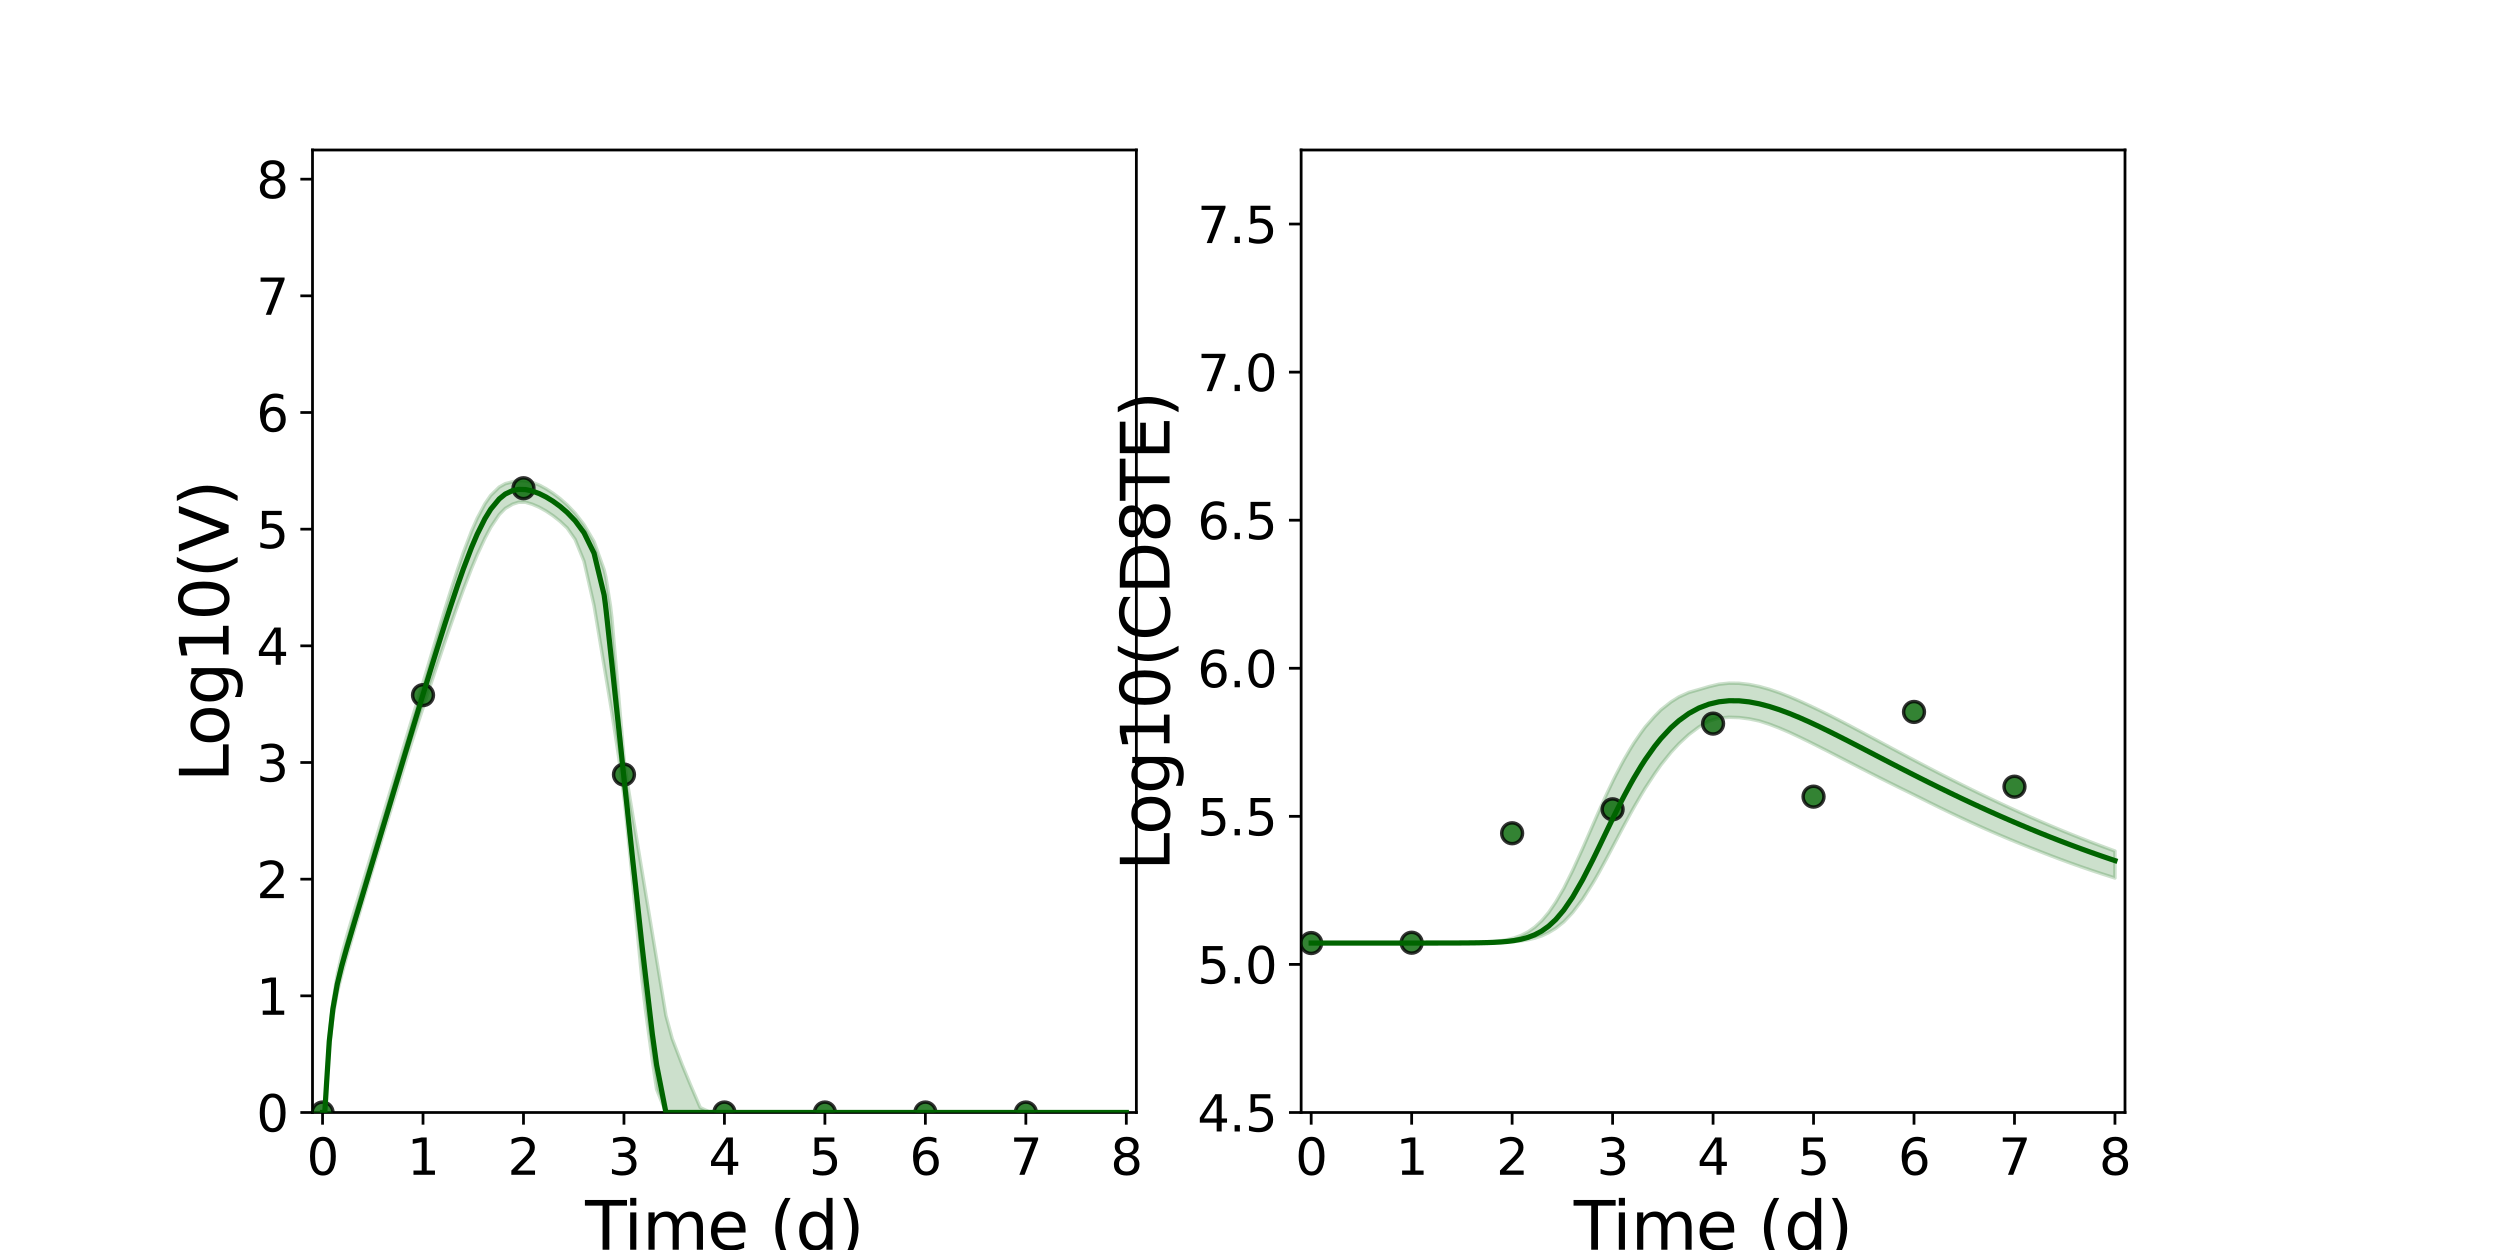 <?xml version="1.0" encoding="utf-8" standalone="no"?>
<!DOCTYPE svg PUBLIC "-//W3C//DTD SVG 1.1//EN"
  "http://www.w3.org/Graphics/SVG/1.1/DTD/svg11.dtd">
<svg xmlns:xlink="http://www.w3.org/1999/xlink" width="720pt" height="360pt" viewBox="0 0 720 360" xmlns="http://www.w3.org/2000/svg" version="1.1">
 <defs>
  <style type="text/css">*{stroke-linejoin: round; stroke-linecap: butt}</style>
 </defs>
 <g id="figure_1">
  <g id="patch_1">
   <path d="M 0 360 
L 720 360 
L 720 0 
L 0 0 
z
" style="fill: #ffffff"/>
  </g>
  <g id="axes_1">
   <g id="patch_2">
    <path d="M 90 320.4 
L 327.273 320.4 
L 327.273 43.2 
L 90 43.2 
z
" style="fill: #ffffff"/>
   </g>
   <g id="matplotlib.axis_1">
    <g id="xtick_1">
     <g id="line2d_1">
      <defs>
       <path id="m95ae85815d" d="M 0 0 
L 0 3.5 
" style="stroke: #000000; stroke-width: 0.8"/>
      </defs>
      <g>
       <use xlink:href="#m95ae85815d" x="92.894" y="320.4" style="stroke: #000000; stroke-width: 0.8"/>
      </g>
     </g>
     <g id="text_1">
      <!-- 0 -->
      <g transform="translate(88.313 338.342) scale(0.144 -0.144)">
       <defs>
        <path id="DejaVuSans-30" d="M 2034 4250 
Q 1547 4250 1301 3770 
Q 1056 3291 1056 2328 
Q 1056 1369 1301 889 
Q 1547 409 2034 409 
Q 2525 409 2770 889 
Q 3016 1369 3016 2328 
Q 3016 3291 2770 3770 
Q 2525 4250 2034 4250 
z
M 2034 4750 
Q 2819 4750 3233 4129 
Q 3647 3509 3647 2328 
Q 3647 1150 3233 529 
Q 2819 -91 2034 -91 
Q 1250 -91 836 529 
Q 422 1150 422 2328 
Q 422 3509 836 4129 
Q 1250 4750 2034 4750 
z
" transform="scale(0.016)"/>
       </defs>
       <use xlink:href="#DejaVuSans-30"/>
      </g>
     </g>
    </g>
    <g id="xtick_2">
     <g id="line2d_2">
      <g>
       <use xlink:href="#m95ae85815d" x="121.829" y="320.4" style="stroke: #000000; stroke-width: 0.8"/>
      </g>
     </g>
     <g id="text_2">
      <!-- 1 -->
      <g transform="translate(117.248 338.342) scale(0.144 -0.144)">
       <defs>
        <path id="DejaVuSans-31" d="M 794 531 
L 1825 531 
L 1825 4091 
L 703 3866 
L 703 4441 
L 1819 4666 
L 2450 4666 
L 2450 531 
L 3481 531 
L 3481 0 
L 794 0 
L 794 531 
z
" transform="scale(0.016)"/>
       </defs>
       <use xlink:href="#DejaVuSans-31"/>
      </g>
     </g>
    </g>
    <g id="xtick_3">
     <g id="line2d_3">
      <g>
       <use xlink:href="#m95ae85815d" x="150.765" y="320.4" style="stroke: #000000; stroke-width: 0.8"/>
      </g>
     </g>
     <g id="text_3">
      <!-- 2 -->
      <g transform="translate(146.184 338.342) scale(0.144 -0.144)">
       <defs>
        <path id="DejaVuSans-32" d="M 1228 531 
L 3431 531 
L 3431 0 
L 469 0 
L 469 531 
Q 828 903 1448 1529 
Q 2069 2156 2228 2338 
Q 2531 2678 2651 2914 
Q 2772 3150 2772 3378 
Q 2772 3750 2511 3984 
Q 2250 4219 1831 4219 
Q 1534 4219 1204 4116 
Q 875 4013 500 3803 
L 500 4441 
Q 881 4594 1212 4672 
Q 1544 4750 1819 4750 
Q 2544 4750 2975 4387 
Q 3406 4025 3406 3419 
Q 3406 3131 3298 2873 
Q 3191 2616 2906 2266 
Q 2828 2175 2409 1742 
Q 1991 1309 1228 531 
z
" transform="scale(0.016)"/>
       </defs>
       <use xlink:href="#DejaVuSans-32"/>
      </g>
     </g>
    </g>
    <g id="xtick_4">
     <g id="line2d_4">
      <g>
       <use xlink:href="#m95ae85815d" x="179.701" y="320.4" style="stroke: #000000; stroke-width: 0.8"/>
      </g>
     </g>
     <g id="text_4">
      <!-- 3 -->
      <g transform="translate(175.12 338.342) scale(0.144 -0.144)">
       <defs>
        <path id="DejaVuSans-33" d="M 2597 2516 
Q 3050 2419 3304 2112 
Q 3559 1806 3559 1356 
Q 3559 666 3084 287 
Q 2609 -91 1734 -91 
Q 1441 -91 1130 -33 
Q 819 25 488 141 
L 488 750 
Q 750 597 1062 519 
Q 1375 441 1716 441 
Q 2309 441 2620 675 
Q 2931 909 2931 1356 
Q 2931 1769 2642 2001 
Q 2353 2234 1838 2234 
L 1294 2234 
L 1294 2753 
L 1863 2753 
Q 2328 2753 2575 2939 
Q 2822 3125 2822 3475 
Q 2822 3834 2567 4026 
Q 2313 4219 1838 4219 
Q 1578 4219 1281 4162 
Q 984 4106 628 3988 
L 628 4550 
Q 988 4650 1302 4700 
Q 1616 4750 1894 4750 
Q 2613 4750 3031 4423 
Q 3450 4097 3450 3541 
Q 3450 3153 3228 2886 
Q 3006 2619 2597 2516 
z
" transform="scale(0.016)"/>
       </defs>
       <use xlink:href="#DejaVuSans-33"/>
      </g>
     </g>
    </g>
    <g id="xtick_5">
     <g id="line2d_5">
      <g>
       <use xlink:href="#m95ae85815d" x="208.636" y="320.4" style="stroke: #000000; stroke-width: 0.8"/>
      </g>
     </g>
     <g id="text_5">
      <!-- 4 -->
      <g transform="translate(204.055 338.342) scale(0.144 -0.144)">
       <defs>
        <path id="DejaVuSans-34" d="M 2419 4116 
L 825 1625 
L 2419 1625 
L 2419 4116 
z
M 2253 4666 
L 3047 4666 
L 3047 1625 
L 3713 1625 
L 3713 1100 
L 3047 1100 
L 3047 0 
L 2419 0 
L 2419 1100 
L 313 1100 
L 313 1709 
L 2253 4666 
z
" transform="scale(0.016)"/>
       </defs>
       <use xlink:href="#DejaVuSans-34"/>
      </g>
     </g>
    </g>
    <g id="xtick_6">
     <g id="line2d_6">
      <g>
       <use xlink:href="#m95ae85815d" x="237.572" y="320.4" style="stroke: #000000; stroke-width: 0.8"/>
      </g>
     </g>
     <g id="text_6">
      <!-- 5 -->
      <g transform="translate(232.991 338.342) scale(0.144 -0.144)">
       <defs>
        <path id="DejaVuSans-35" d="M 691 4666 
L 3169 4666 
L 3169 4134 
L 1269 4134 
L 1269 2991 
Q 1406 3038 1543 3061 
Q 1681 3084 1819 3084 
Q 2600 3084 3056 2656 
Q 3513 2228 3513 1497 
Q 3513 744 3044 326 
Q 2575 -91 1722 -91 
Q 1428 -91 1123 -41 
Q 819 9 494 109 
L 494 744 
Q 775 591 1075 516 
Q 1375 441 1709 441 
Q 2250 441 2565 725 
Q 2881 1009 2881 1497 
Q 2881 1984 2565 2268 
Q 2250 2553 1709 2553 
Q 1456 2553 1204 2497 
Q 953 2441 691 2322 
L 691 4666 
z
" transform="scale(0.016)"/>
       </defs>
       <use xlink:href="#DejaVuSans-35"/>
      </g>
     </g>
    </g>
    <g id="xtick_7">
     <g id="line2d_7">
      <g>
       <use xlink:href="#m95ae85815d" x="266.508" y="320.4" style="stroke: #000000; stroke-width: 0.8"/>
      </g>
     </g>
     <g id="text_7">
      <!-- 6 -->
      <g transform="translate(261.927 338.342) scale(0.144 -0.144)">
       <defs>
        <path id="DejaVuSans-36" d="M 2113 2584 
Q 1688 2584 1439 2293 
Q 1191 2003 1191 1497 
Q 1191 994 1439 701 
Q 1688 409 2113 409 
Q 2538 409 2786 701 
Q 3034 994 3034 1497 
Q 3034 2003 2786 2293 
Q 2538 2584 2113 2584 
z
M 3366 4563 
L 3366 3988 
Q 3128 4100 2886 4159 
Q 2644 4219 2406 4219 
Q 1781 4219 1451 3797 
Q 1122 3375 1075 2522 
Q 1259 2794 1537 2939 
Q 1816 3084 2150 3084 
Q 2853 3084 3261 2657 
Q 3669 2231 3669 1497 
Q 3669 778 3244 343 
Q 2819 -91 2113 -91 
Q 1303 -91 875 529 
Q 447 1150 447 2328 
Q 447 3434 972 4092 
Q 1497 4750 2381 4750 
Q 2619 4750 2861 4703 
Q 3103 4656 3366 4563 
z
" transform="scale(0.016)"/>
       </defs>
       <use xlink:href="#DejaVuSans-36"/>
      </g>
     </g>
    </g>
    <g id="xtick_8">
     <g id="line2d_8">
      <g>
       <use xlink:href="#m95ae85815d" x="295.443" y="320.4" style="stroke: #000000; stroke-width: 0.8"/>
      </g>
     </g>
     <g id="text_8">
      <!-- 7 -->
      <g transform="translate(290.862 338.342) scale(0.144 -0.144)">
       <defs>
        <path id="DejaVuSans-37" d="M 525 4666 
L 3525 4666 
L 3525 4397 
L 1831 0 
L 1172 0 
L 2766 4134 
L 525 4134 
L 525 4666 
z
" transform="scale(0.016)"/>
       </defs>
       <use xlink:href="#DejaVuSans-37"/>
      </g>
     </g>
    </g>
    <g id="xtick_9">
     <g id="line2d_9">
      <g>
       <use xlink:href="#m95ae85815d" x="324.379" y="320.4" style="stroke: #000000; stroke-width: 0.8"/>
      </g>
     </g>
     <g id="text_9">
      <!-- 8 -->
      <g transform="translate(319.798 338.342) scale(0.144 -0.144)">
       <defs>
        <path id="DejaVuSans-38" d="M 2034 2216 
Q 1584 2216 1326 1975 
Q 1069 1734 1069 1313 
Q 1069 891 1326 650 
Q 1584 409 2034 409 
Q 2484 409 2743 651 
Q 3003 894 3003 1313 
Q 3003 1734 2745 1975 
Q 2488 2216 2034 2216 
z
M 1403 2484 
Q 997 2584 770 2862 
Q 544 3141 544 3541 
Q 544 4100 942 4425 
Q 1341 4750 2034 4750 
Q 2731 4750 3128 4425 
Q 3525 4100 3525 3541 
Q 3525 3141 3298 2862 
Q 3072 2584 2669 2484 
Q 3125 2378 3379 2068 
Q 3634 1759 3634 1313 
Q 3634 634 3220 271 
Q 2806 -91 2034 -91 
Q 1263 -91 848 271 
Q 434 634 434 1313 
Q 434 1759 690 2068 
Q 947 2378 1403 2484 
z
M 1172 3481 
Q 1172 3119 1398 2916 
Q 1625 2713 2034 2713 
Q 2441 2713 2670 2916 
Q 2900 3119 2900 3481 
Q 2900 3844 2670 4047 
Q 2441 4250 2034 4250 
Q 1625 4250 1398 4047 
Q 1172 3844 1172 3481 
z
" transform="scale(0.016)"/>
       </defs>
       <use xlink:href="#DejaVuSans-38"/>
      </g>
     </g>
    </g>
    <g id="text_10">
     <!-- Time (d) -->
     <g transform="translate(168.511 359.925) scale(0.192 -0.192)">
      <defs>
       <path id="DejaVuSans-54" d="M -19 4666 
L 3928 4666 
L 3928 4134 
L 2272 4134 
L 2272 0 
L 1638 0 
L 1638 4134 
L -19 4134 
L -19 4666 
z
" transform="scale(0.016)"/>
       <path id="DejaVuSans-69" d="M 603 3500 
L 1178 3500 
L 1178 0 
L 603 0 
L 603 3500 
z
M 603 4863 
L 1178 4863 
L 1178 4134 
L 603 4134 
L 603 4863 
z
" transform="scale(0.016)"/>
       <path id="DejaVuSans-6d" d="M 3328 2828 
Q 3544 3216 3844 3400 
Q 4144 3584 4550 3584 
Q 5097 3584 5394 3201 
Q 5691 2819 5691 2113 
L 5691 0 
L 5113 0 
L 5113 2094 
Q 5113 2597 4934 2840 
Q 4756 3084 4391 3084 
Q 3944 3084 3684 2787 
Q 3425 2491 3425 1978 
L 3425 0 
L 2847 0 
L 2847 2094 
Q 2847 2600 2669 2842 
Q 2491 3084 2119 3084 
Q 1678 3084 1418 2786 
Q 1159 2488 1159 1978 
L 1159 0 
L 581 0 
L 581 3500 
L 1159 3500 
L 1159 2956 
Q 1356 3278 1631 3431 
Q 1906 3584 2284 3584 
Q 2666 3584 2933 3390 
Q 3200 3197 3328 2828 
z
" transform="scale(0.016)"/>
       <path id="DejaVuSans-65" d="M 3597 1894 
L 3597 1613 
L 953 1613 
Q 991 1019 1311 708 
Q 1631 397 2203 397 
Q 2534 397 2845 478 
Q 3156 559 3463 722 
L 3463 178 
Q 3153 47 2828 -22 
Q 2503 -91 2169 -91 
Q 1331 -91 842 396 
Q 353 884 353 1716 
Q 353 2575 817 3079 
Q 1281 3584 2069 3584 
Q 2775 3584 3186 3129 
Q 3597 2675 3597 1894 
z
M 3022 2063 
Q 3016 2534 2758 2815 
Q 2500 3097 2075 3097 
Q 1594 3097 1305 2825 
Q 1016 2553 972 2059 
L 3022 2063 
z
" transform="scale(0.016)"/>
       <path id="DejaVuSans-20" transform="scale(0.016)"/>
       <path id="DejaVuSans-28" d="M 1984 4856 
Q 1566 4138 1362 3434 
Q 1159 2731 1159 2009 
Q 1159 1288 1364 580 
Q 1569 -128 1984 -844 
L 1484 -844 
Q 1016 -109 783 600 
Q 550 1309 550 2009 
Q 550 2706 781 3412 
Q 1013 4119 1484 4856 
L 1984 4856 
z
" transform="scale(0.016)"/>
       <path id="DejaVuSans-64" d="M 2906 2969 
L 2906 4863 
L 3481 4863 
L 3481 0 
L 2906 0 
L 2906 525 
Q 2725 213 2448 61 
Q 2172 -91 1784 -91 
Q 1150 -91 751 415 
Q 353 922 353 1747 
Q 353 2572 751 3078 
Q 1150 3584 1784 3584 
Q 2172 3584 2448 3432 
Q 2725 3281 2906 2969 
z
M 947 1747 
Q 947 1113 1208 752 
Q 1469 391 1925 391 
Q 2381 391 2643 752 
Q 2906 1113 2906 1747 
Q 2906 2381 2643 2742 
Q 2381 3103 1925 3103 
Q 1469 3103 1208 2742 
Q 947 2381 947 1747 
z
" transform="scale(0.016)"/>
       <path id="DejaVuSans-29" d="M 513 4856 
L 1013 4856 
Q 1481 4119 1714 3412 
Q 1947 2706 1947 2009 
Q 1947 1309 1714 600 
Q 1481 -109 1013 -844 
L 513 -844 
Q 928 -128 1133 580 
Q 1338 1288 1338 2009 
Q 1338 2731 1133 3434 
Q 928 4138 513 4856 
z
" transform="scale(0.016)"/>
      </defs>
      <use xlink:href="#DejaVuSans-54"/>
      <use xlink:href="#DejaVuSans-69" x="57.959"/>
      <use xlink:href="#DejaVuSans-6d" x="85.742"/>
      <use xlink:href="#DejaVuSans-65" x="183.154"/>
      <use xlink:href="#DejaVuSans-20" x="244.678"/>
      <use xlink:href="#DejaVuSans-28" x="276.465"/>
      <use xlink:href="#DejaVuSans-64" x="315.479"/>
      <use xlink:href="#DejaVuSans-29" x="378.955"/>
     </g>
    </g>
   </g>
   <g id="matplotlib.axis_2">
    <g id="ytick_1">
     <g id="line2d_10">
      <defs>
       <path id="m03642060db" d="M 0 0 
L -3.5 0 
" style="stroke: #000000; stroke-width: 0.8"/>
      </defs>
      <g>
       <use xlink:href="#m03642060db" x="90" y="320.4" style="stroke: #000000; stroke-width: 0.8"/>
      </g>
     </g>
     <g id="text_11">
      <!-- 0 -->
      <g transform="translate(73.838 325.871) scale(0.144 -0.144)">
       <use xlink:href="#DejaVuSans-30"/>
      </g>
     </g>
    </g>
    <g id="ytick_2">
     <g id="line2d_11">
      <g>
       <use xlink:href="#m03642060db" x="90" y="286.8" style="stroke: #000000; stroke-width: 0.8"/>
      </g>
     </g>
     <g id="text_12">
      <!-- 1 -->
      <g transform="translate(73.838 292.271) scale(0.144 -0.144)">
       <use xlink:href="#DejaVuSans-31"/>
      </g>
     </g>
    </g>
    <g id="ytick_3">
     <g id="line2d_12">
      <g>
       <use xlink:href="#m03642060db" x="90" y="253.2" style="stroke: #000000; stroke-width: 0.8"/>
      </g>
     </g>
     <g id="text_13">
      <!-- 2 -->
      <g transform="translate(73.838 258.671) scale(0.144 -0.144)">
       <use xlink:href="#DejaVuSans-32"/>
      </g>
     </g>
    </g>
    <g id="ytick_4">
     <g id="line2d_13">
      <g>
       <use xlink:href="#m03642060db" x="90" y="219.6" style="stroke: #000000; stroke-width: 0.8"/>
      </g>
     </g>
     <g id="text_14">
      <!-- 3 -->
      <g transform="translate(73.838 225.071) scale(0.144 -0.144)">
       <use xlink:href="#DejaVuSans-33"/>
      </g>
     </g>
    </g>
    <g id="ytick_5">
     <g id="line2d_14">
      <g>
       <use xlink:href="#m03642060db" x="90" y="186" style="stroke: #000000; stroke-width: 0.8"/>
      </g>
     </g>
     <g id="text_15">
      <!-- 4 -->
      <g transform="translate(73.838 191.471) scale(0.144 -0.144)">
       <use xlink:href="#DejaVuSans-34"/>
      </g>
     </g>
    </g>
    <g id="ytick_6">
     <g id="line2d_15">
      <g>
       <use xlink:href="#m03642060db" x="90" y="152.4" style="stroke: #000000; stroke-width: 0.8"/>
      </g>
     </g>
     <g id="text_16">
      <!-- 5 -->
      <g transform="translate(73.838 157.871) scale(0.144 -0.144)">
       <use xlink:href="#DejaVuSans-35"/>
      </g>
     </g>
    </g>
    <g id="ytick_7">
     <g id="line2d_16">
      <g>
       <use xlink:href="#m03642060db" x="90" y="118.8" style="stroke: #000000; stroke-width: 0.8"/>
      </g>
     </g>
     <g id="text_17">
      <!-- 6 -->
      <g transform="translate(73.838 124.271) scale(0.144 -0.144)">
       <use xlink:href="#DejaVuSans-36"/>
      </g>
     </g>
    </g>
    <g id="ytick_8">
     <g id="line2d_17">
      <g>
       <use xlink:href="#m03642060db" x="90" y="85.2" style="stroke: #000000; stroke-width: 0.8"/>
      </g>
     </g>
     <g id="text_18">
      <!-- 7 -->
      <g transform="translate(73.838 90.671) scale(0.144 -0.144)">
       <use xlink:href="#DejaVuSans-37"/>
      </g>
     </g>
    </g>
    <g id="ytick_9">
     <g id="line2d_18">
      <g>
       <use xlink:href="#m03642060db" x="90" y="51.6" style="stroke: #000000; stroke-width: 0.8"/>
      </g>
     </g>
     <g id="text_19">
      <!-- 8 -->
      <g transform="translate(73.838 57.071) scale(0.144 -0.144)">
       <use xlink:href="#DejaVuSans-38"/>
      </g>
     </g>
    </g>
    <g id="text_20">
     <!-- Log10(V) -->
     <g transform="translate(65.845 225.224) rotate(-90) scale(0.192 -0.192)">
      <defs>
       <path id="DejaVuSans-4c" d="M 628 4666 
L 1259 4666 
L 1259 531 
L 3531 531 
L 3531 0 
L 628 0 
L 628 4666 
z
" transform="scale(0.016)"/>
       <path id="DejaVuSans-6f" d="M 1959 3097 
Q 1497 3097 1228 2736 
Q 959 2375 959 1747 
Q 959 1119 1226 758 
Q 1494 397 1959 397 
Q 2419 397 2687 759 
Q 2956 1122 2956 1747 
Q 2956 2369 2687 2733 
Q 2419 3097 1959 3097 
z
M 1959 3584 
Q 2709 3584 3137 3096 
Q 3566 2609 3566 1747 
Q 3566 888 3137 398 
Q 2709 -91 1959 -91 
Q 1206 -91 779 398 
Q 353 888 353 1747 
Q 353 2609 779 3096 
Q 1206 3584 1959 3584 
z
" transform="scale(0.016)"/>
       <path id="DejaVuSans-67" d="M 2906 1791 
Q 2906 2416 2648 2759 
Q 2391 3103 1925 3103 
Q 1463 3103 1205 2759 
Q 947 2416 947 1791 
Q 947 1169 1205 825 
Q 1463 481 1925 481 
Q 2391 481 2648 825 
Q 2906 1169 2906 1791 
z
M 3481 434 
Q 3481 -459 3084 -895 
Q 2688 -1331 1869 -1331 
Q 1566 -1331 1297 -1286 
Q 1028 -1241 775 -1147 
L 775 -588 
Q 1028 -725 1275 -790 
Q 1522 -856 1778 -856 
Q 2344 -856 2625 -561 
Q 2906 -266 2906 331 
L 2906 616 
Q 2728 306 2450 153 
Q 2172 0 1784 0 
Q 1141 0 747 490 
Q 353 981 353 1791 
Q 353 2603 747 3093 
Q 1141 3584 1784 3584 
Q 2172 3584 2450 3431 
Q 2728 3278 2906 2969 
L 2906 3500 
L 3481 3500 
L 3481 434 
z
" transform="scale(0.016)"/>
       <path id="DejaVuSans-56" d="M 1831 0 
L 50 4666 
L 709 4666 
L 2188 738 
L 3669 4666 
L 4325 4666 
L 2547 0 
L 1831 0 
z
" transform="scale(0.016)"/>
      </defs>
      <use xlink:href="#DejaVuSans-4c"/>
      <use xlink:href="#DejaVuSans-6f" x="53.963"/>
      <use xlink:href="#DejaVuSans-67" x="115.145"/>
      <use xlink:href="#DejaVuSans-31" x="178.621"/>
      <use xlink:href="#DejaVuSans-30" x="242.244"/>
      <use xlink:href="#DejaVuSans-28" x="305.867"/>
      <use xlink:href="#DejaVuSans-56" x="344.881"/>
      <use xlink:href="#DejaVuSans-29" x="413.289"/>
     </g>
    </g>
   </g>
   <g id="patch_3">
    <path d="M 90 320.4 
L 90 43.2 
" style="fill: none; stroke: #000000; stroke-width: 0.8; stroke-linejoin: miter; stroke-linecap: square"/>
   </g>
   <g id="patch_4">
    <path d="M 327.273 320.4 
L 327.273 43.2 
" style="fill: none; stroke: #000000; stroke-width: 0.8; stroke-linejoin: miter; stroke-linecap: square"/>
   </g>
   <g id="patch_5">
    <path d="M 90 320.4 
L 327.273 320.4 
" style="fill: none; stroke: #000000; stroke-width: 0.8; stroke-linejoin: miter; stroke-linecap: square"/>
   </g>
   <g id="patch_6">
    <path d="M 90 43.2 
L 327.273 43.2 
" style="fill: none; stroke: #000000; stroke-width: 0.8; stroke-linejoin: miter; stroke-linecap: square"/>
   </g>
   <g id="PolyCollection_1">
    <defs>
     <path id="m1348039c5d" d="M 92.894 -39.6 
L 92.894 -39.6 
L 92.896 -39.6 
L 92.92 -39.6 
L 93.163 -39.6 
L 93.534 -39.6 
L 94.092 -47.845 
L 94.829 -58.42 
L 95.861 -66.982 
L 97.135 -74.097 
L 98.409 -79.217 
L 99.943 -84.821 
L 102.227 -92.606 
L 103.671 -97.467 
L 105.846 -104.797 
L 107.349 -109.72 
L 109.517 -116.806 
L 111.054 -121.797 
L 113.413 -129.472 
L 114.911 -134.324 
L 116.943 -140.938 
L 118.493 -145.924 
L 120.695 -152.671 
L 122.233 -157.362 
L 124.302 -163.644 
L 125.874 -168.384 
L 128.107 -175.028 
L 129.678 -179.615 
L 131.84 -185.774 
L 133.465 -190.221 
L 135.812 -196.308 
L 137.434 -200.194 
L 139.651 -204.962 
L 141.324 -208.13 
L 143.78 -211.794 
L 145.516 -213.562 
L 147.645 -214.806 
L 149.318 -215.336 
L 151.307 -215.356 
L 153.297 -214.777 
L 155.286 -213.917 
L 157.276 -212.806 
L 159.265 -211.471 
L 161.254 -209.9 
L 163.332 -207.956 
L 165.637 -204.635 
L 168.191 -198.367 
L 171.085 -185.608 
L 173.978 -168.284 
L 174.036 -167.935 
L 174.326 -166.189 
L 174.476 -165.286 
L 174.601 -164.539 
L 174.689 -164.014 
L 174.803 -163.335 
L 174.896 -162.783 
L 175.823 -157.203 
L 176.206 -154.865 
L 177.721 -145.061 
L 178.269 -141.412 
L 179.866 -129.092 
L 180.578 -121.956 
L 182.198 -106.1 
L 183.065 -96.571 
L 184.855 -78.115 
L 185.866 -69.393 
L 187.866 -54.642 
L 189.105 -46.294 
L 191.787 -39.6 
L 193.601 -39.6 
L 196.494 -39.6 
L 198.772 -39.6 
L 201.666 -39.6 
L 204.56 -39.6 
L 207.453 -39.6 
L 210.347 -39.6 
L 213.24 -39.6 
L 216.134 -39.6 
L 219.027 -39.6 
L 221.921 -39.6 
L 224.815 -39.6 
L 227.708 -39.6 
L 230.602 -39.6 
L 233.495 -39.6 
L 236.389 -39.6 
L 239.282 -39.6 
L 242.176 -39.6 
L 245.07 -39.6 
L 247.963 -39.6 
L 250.857 -39.6 
L 253.75 -39.6 
L 256.644 -39.6 
L 259.537 -39.6 
L 262.431 -39.6 
L 265.325 -39.6 
L 268.218 -39.6 
L 271.112 -39.6 
L 274.005 -39.6 
L 276.899 -39.6 
L 279.792 -39.6 
L 282.686 -39.6 
L 285.58 -39.6 
L 288.473 -39.6 
L 291.367 -39.6 
L 294.26 -39.6 
L 297.154 -39.6 
L 300.047 -39.6 
L 302.941 -39.6 
L 305.835 -39.6 
L 308.728 -39.6 
L 311.622 -39.6 
L 314.515 -39.6 
L 317.409 -39.6 
L 320.302 -39.6 
L 323.196 -39.6 
L 324.379 -39.6 
L 324.379 -39.6 
L 324.379 -39.6 
L 323.196 -39.6 
L 320.302 -39.6 
L 317.409 -39.6 
L 314.515 -39.6 
L 311.622 -39.6 
L 308.728 -39.6 
L 305.835 -39.6 
L 302.941 -39.6 
L 300.047 -39.6 
L 297.154 -39.6 
L 294.26 -39.6 
L 291.367 -39.6 
L 288.473 -39.6 
L 285.58 -39.6 
L 282.686 -39.6 
L 279.792 -39.6 
L 276.899 -39.6 
L 274.005 -39.6 
L 271.112 -39.6 
L 268.218 -39.6 
L 265.325 -39.6 
L 262.431 -39.6 
L 259.537 -39.6 
L 256.644 -39.6 
L 253.75 -39.6 
L 250.857 -39.6 
L 247.963 -39.6 
L 245.07 -39.6 
L 242.176 -39.6 
L 239.282 -39.6 
L 236.389 -39.6 
L 233.495 -39.6 
L 230.602 -39.6 
L 227.708 -39.6 
L 224.815 -39.6 
L 221.921 -39.6 
L 219.027 -39.6 
L 216.134 -39.6 
L 213.24 -39.6 
L 210.347 -39.6 
L 207.453 -39.6 
L 204.56 -39.632 
L 201.666 -41.017 
L 198.772 -47.765 
L 196.494 -53.291 
L 193.601 -60.842 
L 191.787 -67.529 
L 189.105 -83.723 
L 187.866 -91.2 
L 185.866 -103.268 
L 184.855 -109.369 
L 183.065 -120.168 
L 182.198 -125.395 
L 180.578 -135.213 
L 179.866 -140.016 
L 178.269 -158.389 
L 177.721 -164.885 
L 176.206 -182.15 
L 175.823 -185.409 
L 174.896 -191.231 
L 174.803 -191.813 
L 174.689 -192.528 
L 174.601 -193.081 
L 174.476 -193.81 
L 174.326 -194.447 
L 174.036 -195.674 
L 173.978 -195.92 
L 171.085 -204.015 
L 168.191 -208.905 
L 165.637 -212.201 
L 163.332 -214.609 
L 161.254 -216.435 
L 159.265 -217.948 
L 157.276 -219.241 
L 155.286 -220.301 
L 153.297 -221.089 
L 151.307 -221.541 
L 149.318 -221.598 
L 147.645 -221.243 
L 145.516 -220.7 
L 143.78 -219.726 
L 141.324 -217.322 
L 139.651 -214.913 
L 137.434 -210.748 
L 135.812 -207.062 
L 133.465 -200.891 
L 131.84 -196.172 
L 129.678 -189.51 
L 128.107 -184.445 
L 125.874 -177.029 
L 124.302 -171.722 
L 122.233 -164.748 
L 120.695 -159.693 
L 118.493 -152.414 
L 116.943 -147.272 
L 114.911 -140.513 
L 113.413 -135.526 
L 111.054 -127.659 
L 109.517 -122.532 
L 107.349 -115.295 
L 105.846 -110.282 
L 103.671 -103.049 
L 102.227 -98.326 
L 99.943 -90.646 
L 98.409 -85.078 
L 97.135 -79.393 
L 95.861 -71.34 
L 94.829 -61.666 
L 94.092 -49.459 
L 93.534 -40.33 
L 93.163 -39.6 
L 92.92 -39.6 
L 92.896 -39.6 
L 92.894 -39.6 
z
" style="stroke: #006400; stroke-opacity: 0.2"/>
    </defs>
    <g clip-path="url(#p419ab50668)">
     <use xlink:href="#m1348039c5d" x="0" y="360" style="fill: #006400; fill-opacity: 0.2; stroke: #006400; stroke-opacity: 0.2"/>
    </g>
   </g>
   <g id="PathCollection_1">
    <defs>
     <path id="m6caded5229" d="M 0 3 
C 0.796 3 1.559 2.684 2.121 2.121 
C 2.684 1.559 3 0.796 3 0 
C 3 -0.796 2.684 -1.559 2.121 -2.121 
C 1.559 -2.684 0.796 -3 0 -3 
C -0.796 -3 -1.559 -2.684 -2.121 -2.121 
C -2.684 -1.559 -3 -0.796 -3 0 
C -3 0.796 -2.684 1.559 -2.121 2.121 
C -1.559 2.684 -0.796 3 0 3 
z
" style="stroke: #000000; stroke-opacity: 0.8"/>
    </defs>
    <g clip-path="url(#p419ab50668)">
     <use xlink:href="#m6caded5229" x="92.894" y="320.4" style="fill: #006400; fill-opacity: 0.8; stroke: #000000; stroke-opacity: 0.8"/>
     <use xlink:href="#m6caded5229" x="121.829" y="200.196" style="fill: #006400; fill-opacity: 0.8; stroke: #000000; stroke-opacity: 0.8"/>
     <use xlink:href="#m6caded5229" x="150.765" y="140.612" style="fill: #006400; fill-opacity: 0.8; stroke: #000000; stroke-opacity: 0.8"/>
     <use xlink:href="#m6caded5229" x="179.701" y="223.077" style="fill: #006400; fill-opacity: 0.8; stroke: #000000; stroke-opacity: 0.8"/>
     <use xlink:href="#m6caded5229" x="208.636" y="320.4" style="fill: #006400; fill-opacity: 0.8; stroke: #000000; stroke-opacity: 0.8"/>
     <use xlink:href="#m6caded5229" x="237.572" y="320.4" style="fill: #006400; fill-opacity: 0.8; stroke: #000000; stroke-opacity: 0.8"/>
     <use xlink:href="#m6caded5229" x="266.508" y="320.4" style="fill: #006400; fill-opacity: 0.8; stroke: #000000; stroke-opacity: 0.8"/>
     <use xlink:href="#m6caded5229" x="295.443" y="320.4" style="fill: #006400; fill-opacity: 0.8; stroke: #000000; stroke-opacity: 0.8"/>
    </g>
   </g>
   <g id="line2d_19">
    <path d="M 92.894 320.4 
L 92.896 320.4 
L 92.92 320.4 
L 93.163 320.4 
L 93.534 320.4 
L 94.092 311.327 
L 94.829 299.907 
L 95.861 290.634 
L 97.135 283.452 
L 98.409 278.203 
L 99.943 272.752 
L 102.227 265.055 
L 103.671 260.272 
L 105.846 253.027 
L 107.349 248.043 
L 109.517 240.816 
L 111.054 235.72 
L 113.413 227.851 
L 114.911 222.895 
L 116.943 216.149 
L 118.493 211.034 
L 120.695 203.751 
L 122.233 198.714 
L 124.302 191.955 
L 125.874 186.889 
L 128.107 179.779 
L 129.678 174.908 
L 131.84 168.426 
L 133.465 163.806 
L 135.812 157.645 
L 137.434 153.843 
L 139.651 149.392 
L 141.324 146.657 
L 143.78 143.684 
L 145.516 142.281 
L 147.645 141.271 
L 149.318 140.944 
L 151.307 140.989 
L 153.297 141.417 
L 155.286 142.151 
L 157.276 143.14 
L 159.265 144.357 
L 161.254 145.799 
L 163.332 147.576 
L 165.637 149.969 
L 168.191 153.422 
L 171.085 159.32 
L 173.978 171.292 
L 174.036 171.689 
L 174.326 173.852 
L 174.476 175.105 
L 174.601 176.212 
L 174.689 177.011 
L 174.803 178.05 
L 174.896 178.897 
L 175.823 187.487 
L 176.206 190.992 
L 177.721 205.404 
L 178.269 210.419 
L 179.866 225.649 
L 180.578 232.157 
L 182.198 247.488 
L 183.065 255.326 
L 184.855 271.979 
L 185.866 280.692 
L 187.866 297.77 
L 189.105 306.7 
L 191.787 320.4 
L 193.601 320.4 
L 196.494 320.4 
L 198.772 320.4 
L 201.666 320.4 
L 204.56 320.4 
L 207.453 320.4 
L 210.347 320.4 
L 213.24 320.4 
L 216.134 320.4 
L 219.027 320.4 
L 221.921 320.4 
L 224.815 320.4 
L 227.708 320.4 
L 230.602 320.4 
L 233.495 320.4 
L 236.389 320.4 
L 239.282 320.4 
L 242.176 320.4 
L 245.07 320.4 
L 247.963 320.4 
L 250.857 320.4 
L 253.75 320.4 
L 256.644 320.4 
L 259.537 320.4 
L 262.431 320.4 
L 265.325 320.4 
L 268.218 320.4 
L 271.112 320.4 
L 274.005 320.4 
L 276.899 320.4 
L 279.792 320.4 
L 282.686 320.4 
L 285.58 320.4 
L 288.473 320.4 
L 291.367 320.4 
L 294.26 320.4 
L 297.154 320.4 
L 300.047 320.4 
L 302.941 320.4 
L 305.835 320.4 
L 308.728 320.4 
L 311.622 320.4 
L 314.515 320.4 
L 317.409 320.4 
L 320.302 320.4 
L 323.196 320.4 
L 324.379 320.4 
" clip-path="url(#p419ab50668)" style="fill: none; stroke: #006400; stroke-width: 1.5; stroke-linecap: square"/>
   </g>
  </g>
  <g id="axes_2">
   <g id="patch_7">
    <path d="M 374.727 320.4 
L 612 320.4 
L 612 43.2 
L 374.727 43.2 
z
" style="fill: #ffffff"/>
   </g>
   <g id="matplotlib.axis_3">
    <g id="xtick_10">
     <g id="line2d_20">
      <g>
       <use xlink:href="#m95ae85815d" x="377.621" y="320.4" style="stroke: #000000; stroke-width: 0.8"/>
      </g>
     </g>
     <g id="text_21">
      <!-- 0 -->
      <g transform="translate(373.04 338.342) scale(0.144 -0.144)">
       <use xlink:href="#DejaVuSans-30"/>
      </g>
     </g>
    </g>
    <g id="xtick_11">
     <g id="line2d_21">
      <g>
       <use xlink:href="#m95ae85815d" x="406.557" y="320.4" style="stroke: #000000; stroke-width: 0.8"/>
      </g>
     </g>
     <g id="text_22">
      <!-- 1 -->
      <g transform="translate(401.976 338.342) scale(0.144 -0.144)">
       <use xlink:href="#DejaVuSans-31"/>
      </g>
     </g>
    </g>
    <g id="xtick_12">
     <g id="line2d_22">
      <g>
       <use xlink:href="#m95ae85815d" x="435.492" y="320.4" style="stroke: #000000; stroke-width: 0.8"/>
      </g>
     </g>
     <g id="text_23">
      <!-- 2 -->
      <g transform="translate(430.911 338.342) scale(0.144 -0.144)">
       <use xlink:href="#DejaVuSans-32"/>
      </g>
     </g>
    </g>
    <g id="xtick_13">
     <g id="line2d_23">
      <g>
       <use xlink:href="#m95ae85815d" x="464.428" y="320.4" style="stroke: #000000; stroke-width: 0.8"/>
      </g>
     </g>
     <g id="text_24">
      <!-- 3 -->
      <g transform="translate(459.847 338.342) scale(0.144 -0.144)">
       <use xlink:href="#DejaVuSans-33"/>
      </g>
     </g>
    </g>
    <g id="xtick_14">
     <g id="line2d_24">
      <g>
       <use xlink:href="#m95ae85815d" x="493.364" y="320.4" style="stroke: #000000; stroke-width: 0.8"/>
      </g>
     </g>
     <g id="text_25">
      <!-- 4 -->
      <g transform="translate(488.783 338.342) scale(0.144 -0.144)">
       <use xlink:href="#DejaVuSans-34"/>
      </g>
     </g>
    </g>
    <g id="xtick_15">
     <g id="line2d_25">
      <g>
       <use xlink:href="#m95ae85815d" x="522.299" y="320.4" style="stroke: #000000; stroke-width: 0.8"/>
      </g>
     </g>
     <g id="text_26">
      <!-- 5 -->
      <g transform="translate(517.718 338.342) scale(0.144 -0.144)">
       <use xlink:href="#DejaVuSans-35"/>
      </g>
     </g>
    </g>
    <g id="xtick_16">
     <g id="line2d_26">
      <g>
       <use xlink:href="#m95ae85815d" x="551.235" y="320.4" style="stroke: #000000; stroke-width: 0.8"/>
      </g>
     </g>
     <g id="text_27">
      <!-- 6 -->
      <g transform="translate(546.654 338.342) scale(0.144 -0.144)">
       <use xlink:href="#DejaVuSans-36"/>
      </g>
     </g>
    </g>
    <g id="xtick_17">
     <g id="line2d_27">
      <g>
       <use xlink:href="#m95ae85815d" x="580.171" y="320.4" style="stroke: #000000; stroke-width: 0.8"/>
      </g>
     </g>
     <g id="text_28">
      <!-- 7 -->
      <g transform="translate(575.59 338.342) scale(0.144 -0.144)">
       <use xlink:href="#DejaVuSans-37"/>
      </g>
     </g>
    </g>
    <g id="xtick_18">
     <g id="line2d_28">
      <g>
       <use xlink:href="#m95ae85815d" x="609.106" y="320.4" style="stroke: #000000; stroke-width: 0.8"/>
      </g>
     </g>
     <g id="text_29">
      <!-- 8 -->
      <g transform="translate(604.525 338.342) scale(0.144 -0.144)">
       <use xlink:href="#DejaVuSans-38"/>
      </g>
     </g>
    </g>
    <g id="text_30">
     <!-- Time (d) -->
     <g transform="translate(453.239 359.925) scale(0.192 -0.192)">
      <use xlink:href="#DejaVuSans-54"/>
      <use xlink:href="#DejaVuSans-69" x="57.959"/>
      <use xlink:href="#DejaVuSans-6d" x="85.742"/>
      <use xlink:href="#DejaVuSans-65" x="183.154"/>
      <use xlink:href="#DejaVuSans-20" x="244.678"/>
      <use xlink:href="#DejaVuSans-28" x="276.465"/>
      <use xlink:href="#DejaVuSans-64" x="315.479"/>
      <use xlink:href="#DejaVuSans-29" x="378.955"/>
     </g>
    </g>
   </g>
   <g id="matplotlib.axis_4">
    <g id="ytick_10">
     <g id="line2d_29">
      <g>
       <use xlink:href="#m03642060db" x="374.727" y="320.4" style="stroke: #000000; stroke-width: 0.8"/>
      </g>
     </g>
     <g id="text_31">
      <!-- 4.5 -->
      <g transform="translate(344.827 325.871) scale(0.144 -0.144)">
       <defs>
        <path id="DejaVuSans-2e" d="M 684 794 
L 1344 794 
L 1344 0 
L 684 0 
L 684 794 
z
" transform="scale(0.016)"/>
       </defs>
       <use xlink:href="#DejaVuSans-34"/>
       <use xlink:href="#DejaVuSans-2e" x="63.623"/>
       <use xlink:href="#DejaVuSans-35" x="95.41"/>
      </g>
     </g>
    </g>
    <g id="ytick_11">
     <g id="line2d_30">
      <g>
       <use xlink:href="#m03642060db" x="374.727" y="277.754" style="stroke: #000000; stroke-width: 0.8"/>
      </g>
     </g>
     <g id="text_32">
      <!-- 5.0 -->
      <g transform="translate(344.827 283.225) scale(0.144 -0.144)">
       <use xlink:href="#DejaVuSans-35"/>
       <use xlink:href="#DejaVuSans-2e" x="63.623"/>
       <use xlink:href="#DejaVuSans-30" x="95.41"/>
      </g>
     </g>
    </g>
    <g id="ytick_12">
     <g id="line2d_31">
      <g>
       <use xlink:href="#m03642060db" x="374.727" y="235.108" style="stroke: #000000; stroke-width: 0.8"/>
      </g>
     </g>
     <g id="text_33">
      <!-- 5.5 -->
      <g transform="translate(344.827 240.579) scale(0.144 -0.144)">
       <use xlink:href="#DejaVuSans-35"/>
       <use xlink:href="#DejaVuSans-2e" x="63.623"/>
       <use xlink:href="#DejaVuSans-35" x="95.41"/>
      </g>
     </g>
    </g>
    <g id="ytick_13">
     <g id="line2d_32">
      <g>
       <use xlink:href="#m03642060db" x="374.727" y="192.462" style="stroke: #000000; stroke-width: 0.8"/>
      </g>
     </g>
     <g id="text_34">
      <!-- 6.0 -->
      <g transform="translate(344.827 197.932) scale(0.144 -0.144)">
       <use xlink:href="#DejaVuSans-36"/>
       <use xlink:href="#DejaVuSans-2e" x="63.623"/>
       <use xlink:href="#DejaVuSans-30" x="95.41"/>
      </g>
     </g>
    </g>
    <g id="ytick_14">
     <g id="line2d_33">
      <g>
       <use xlink:href="#m03642060db" x="374.727" y="149.815" style="stroke: #000000; stroke-width: 0.8"/>
      </g>
     </g>
     <g id="text_35">
      <!-- 6.5 -->
      <g transform="translate(344.827 155.286) scale(0.144 -0.144)">
       <use xlink:href="#DejaVuSans-36"/>
       <use xlink:href="#DejaVuSans-2e" x="63.623"/>
       <use xlink:href="#DejaVuSans-35" x="95.41"/>
      </g>
     </g>
    </g>
    <g id="ytick_15">
     <g id="line2d_34">
      <g>
       <use xlink:href="#m03642060db" x="374.727" y="107.169" style="stroke: #000000; stroke-width: 0.8"/>
      </g>
     </g>
     <g id="text_36">
      <!-- 7.0 -->
      <g transform="translate(344.827 112.64) scale(0.144 -0.144)">
       <use xlink:href="#DejaVuSans-37"/>
       <use xlink:href="#DejaVuSans-2e" x="63.623"/>
       <use xlink:href="#DejaVuSans-30" x="95.41"/>
      </g>
     </g>
    </g>
    <g id="ytick_16">
     <g id="line2d_35">
      <g>
       <use xlink:href="#m03642060db" x="374.727" y="64.523" style="stroke: #000000; stroke-width: 0.8"/>
      </g>
     </g>
     <g id="text_37">
      <!-- 7.5 -->
      <g transform="translate(344.827 69.994) scale(0.144 -0.144)">
       <use xlink:href="#DejaVuSans-37"/>
       <use xlink:href="#DejaVuSans-2e" x="63.623"/>
       <use xlink:href="#DejaVuSans-35" x="95.41"/>
      </g>
     </g>
    </g>
    <g id="text_38">
     <!-- Log10(CD8TE) -->
     <g transform="translate(336.834 250.79) rotate(-90) scale(0.192 -0.192)">
      <defs>
       <path id="DejaVuSans-43" d="M 4122 4306 
L 4122 3641 
Q 3803 3938 3442 4084 
Q 3081 4231 2675 4231 
Q 1875 4231 1450 3742 
Q 1025 3253 1025 2328 
Q 1025 1406 1450 917 
Q 1875 428 2675 428 
Q 3081 428 3442 575 
Q 3803 722 4122 1019 
L 4122 359 
Q 3791 134 3420 21 
Q 3050 -91 2638 -91 
Q 1578 -91 968 557 
Q 359 1206 359 2328 
Q 359 3453 968 4101 
Q 1578 4750 2638 4750 
Q 3056 4750 3426 4639 
Q 3797 4528 4122 4306 
z
" transform="scale(0.016)"/>
       <path id="DejaVuSans-44" d="M 1259 4147 
L 1259 519 
L 2022 519 
Q 2988 519 3436 956 
Q 3884 1394 3884 2338 
Q 3884 3275 3436 3711 
Q 2988 4147 2022 4147 
L 1259 4147 
z
M 628 4666 
L 1925 4666 
Q 3281 4666 3915 4102 
Q 4550 3538 4550 2338 
Q 4550 1131 3912 565 
Q 3275 0 1925 0 
L 628 0 
L 628 4666 
z
" transform="scale(0.016)"/>
       <path id="DejaVuSans-45" d="M 628 4666 
L 3578 4666 
L 3578 4134 
L 1259 4134 
L 1259 2753 
L 3481 2753 
L 3481 2222 
L 1259 2222 
L 1259 531 
L 3634 531 
L 3634 0 
L 628 0 
L 628 4666 
z
" transform="scale(0.016)"/>
      </defs>
      <use xlink:href="#DejaVuSans-4c"/>
      <use xlink:href="#DejaVuSans-6f" x="53.963"/>
      <use xlink:href="#DejaVuSans-67" x="115.145"/>
      <use xlink:href="#DejaVuSans-31" x="178.621"/>
      <use xlink:href="#DejaVuSans-30" x="242.244"/>
      <use xlink:href="#DejaVuSans-28" x="305.867"/>
      <use xlink:href="#DejaVuSans-43" x="344.881"/>
      <use xlink:href="#DejaVuSans-44" x="414.705"/>
      <use xlink:href="#DejaVuSans-38" x="491.707"/>
      <use xlink:href="#DejaVuSans-54" x="555.33"/>
      <use xlink:href="#DejaVuSans-45" x="616.414"/>
      <use xlink:href="#DejaVuSans-29" x="679.598"/>
     </g>
    </g>
   </g>
   <g id="patch_8">
    <path d="M 374.727 320.4 
L 374.727 43.2 
" style="fill: none; stroke: #000000; stroke-width: 0.8; stroke-linejoin: miter; stroke-linecap: square"/>
   </g>
   <g id="patch_9">
    <path d="M 612 320.4 
L 612 43.2 
" style="fill: none; stroke: #000000; stroke-width: 0.8; stroke-linejoin: miter; stroke-linecap: square"/>
   </g>
   <g id="patch_10">
    <path d="M 374.727 320.4 
L 612 320.4 
" style="fill: none; stroke: #000000; stroke-width: 0.8; stroke-linejoin: miter; stroke-linecap: square"/>
   </g>
   <g id="patch_11">
    <path d="M 374.727 43.2 
L 612 43.2 
" style="fill: none; stroke: #000000; stroke-width: 0.8; stroke-linejoin: miter; stroke-linecap: square"/>
   </g>
   <g id="PolyCollection_2">
    <defs>
     <path id="mec3d4bffe1" d="M 377.621 -88.403 
L 377.621 -88.403 
L 377.623 -88.403 
L 377.648 -88.403 
L 377.89 -88.403 
L 378.262 -88.403 
L 378.82 -88.403 
L 379.556 -88.403 
L 380.588 -88.403 
L 381.862 -88.403 
L 383.136 -88.403 
L 384.67 -88.403 
L 386.954 -88.403 
L 388.398 -88.403 
L 390.573 -88.403 
L 392.076 -88.403 
L 394.245 -88.403 
L 395.781 -88.403 
L 398.141 -88.403 
L 399.638 -88.403 
L 401.671 -88.404 
L 403.22 -88.404 
L 405.423 -88.404 
L 406.96 -88.404 
L 409.03 -88.404 
L 410.601 -88.404 
L 412.834 -88.405 
L 414.406 -88.406 
L 416.567 -88.408 
L 418.192 -88.41 
L 420.539 -88.415 
L 422.161 -88.42 
L 424.378 -88.432 
L 426.052 -88.446 
L 428.507 -88.479 
L 430.243 -88.515 
L 432.373 -88.586 
L 434.045 -88.667 
L 436.034 -88.815 
L 438.024 -89.026 
L 440.013 -89.349 
L 442.003 -89.813 
L 443.992 -90.465 
L 445.982 -91.398 
L 448.06 -92.65 
L 450.365 -94.483 
L 452.919 -97.182 
L 455.812 -101.012 
L 458.706 -105.593 
L 458.764 -105.692 
L 459.053 -106.185 
L 459.203 -106.441 
L 459.328 -106.655 
L 459.417 -106.805 
L 459.53 -106.999 
L 459.623 -107.157 
L 460.55 -108.798 
L 460.933 -109.491 
L 462.448 -112.289 
L 462.996 -113.317 
L 464.594 -116.344 
L 465.306 -117.699 
L 466.926 -120.772 
L 467.793 -122.401 
L 469.582 -125.696 
L 470.593 -127.515 
L 472.593 -130.963 
L 473.832 -133.014 
L 476.515 -137.099 
L 478.328 -139.69 
L 481.222 -143.303 
L 483.5 -145.768 
L 486.393 -148.451 
L 489.287 -150.63 
L 492.18 -152.337 
L 495.074 -153.192 
L 497.968 -153.424 
L 500.861 -153.336 
L 503.755 -152.97 
L 506.648 -152.365 
L 509.542 -151.434 
L 512.435 -150.32 
L 515.329 -149.08 
L 518.223 -147.72 
L 521.116 -146.308 
L 524.01 -144.86 
L 526.903 -143.388 
L 529.797 -141.903 
L 532.69 -140.414 
L 535.584 -138.926 
L 538.478 -137.446 
L 541.371 -135.977 
L 544.265 -134.523 
L 547.158 -133.087 
L 550.052 -131.67 
L 552.945 -130.236 
L 555.839 -128.784 
L 558.733 -127.358 
L 561.626 -125.959 
L 564.52 -124.588 
L 567.413 -123.245 
L 570.307 -121.933 
L 573.2 -120.651 
L 576.094 -119.4 
L 578.988 -118.18 
L 581.881 -116.992 
L 584.775 -115.835 
L 587.668 -114.701 
L 590.562 -113.572 
L 593.455 -112.477 
L 596.349 -111.416 
L 599.243 -110.389 
L 602.136 -109.396 
L 605.03 -108.437 
L 607.923 -107.51 
L 609.106 -107.138 
L 609.106 -114.903 
L 609.106 -114.903 
L 607.923 -115.336 
L 605.03 -116.408 
L 602.136 -117.507 
L 599.243 -118.634 
L 596.349 -119.789 
L 593.455 -120.972 
L 590.562 -122.182 
L 587.668 -123.42 
L 584.775 -124.684 
L 581.881 -125.974 
L 578.988 -127.29 
L 576.094 -128.632 
L 573.2 -129.998 
L 570.307 -131.388 
L 567.413 -132.802 
L 564.52 -134.239 
L 561.626 -135.697 
L 558.733 -137.175 
L 555.839 -138.672 
L 552.945 -140.186 
L 550.052 -141.715 
L 547.158 -143.257 
L 544.265 -144.807 
L 541.371 -146.363 
L 538.478 -147.919 
L 535.584 -149.469 
L 532.69 -151.006 
L 529.797 -152.52 
L 526.903 -154 
L 524.01 -155.432 
L 521.116 -156.802 
L 518.223 -158.134 
L 515.329 -159.382 
L 512.435 -160.511 
L 509.542 -161.491 
L 506.648 -162.292 
L 503.755 -162.879 
L 500.861 -163.212 
L 497.968 -163.251 
L 495.074 -162.949 
L 492.18 -162.259 
L 489.287 -161.405 
L 486.393 -160.585 
L 483.5 -159.274 
L 481.222 -157.834 
L 478.328 -155.553 
L 476.515 -153.706 
L 473.832 -150.645 
L 472.593 -148.955 
L 470.593 -146.052 
L 469.582 -144.415 
L 467.793 -141.365 
L 466.926 -139.766 
L 465.306 -136.672 
L 464.594 -135.243 
L 462.996 -131.903 
L 462.448 -130.727 
L 460.933 -127.375 
L 460.55 -126.525 
L 459.623 -124.423 
L 459.53 -124.212 
L 459.417 -123.952 
L 459.328 -123.75 
L 459.203 -123.463 
L 459.053 -123.118 
L 458.764 -122.454 
L 458.706 -122.321 
L 455.812 -115.67 
L 452.919 -109.297 
L 450.365 -104.158 
L 448.06 -100.211 
L 445.982 -97.166 
L 443.992 -94.815 
L 442.003 -92.974 
L 440.013 -91.584 
L 438.024 -90.571 
L 436.034 -89.855 
L 434.045 -89.361 
L 432.373 -89.072 
L 430.243 -88.822 
L 428.507 -88.695 
L 426.052 -88.57 
L 424.378 -88.518 
L 422.161 -88.472 
L 420.539 -88.451 
L 418.192 -88.431 
L 416.567 -88.422 
L 414.406 -88.414 
L 412.834 -88.411 
L 410.601 -88.408 
L 409.03 -88.406 
L 406.96 -88.405 
L 405.423 -88.404 
L 403.22 -88.404 
L 401.671 -88.404 
L 399.638 -88.404 
L 398.141 -88.404 
L 395.781 -88.403 
L 394.245 -88.403 
L 392.076 -88.403 
L 390.573 -88.403 
L 388.398 -88.403 
L 386.954 -88.403 
L 384.67 -88.403 
L 383.136 -88.403 
L 381.862 -88.403 
L 380.588 -88.403 
L 379.556 -88.403 
L 378.82 -88.403 
L 378.262 -88.403 
L 377.89 -88.403 
L 377.648 -88.403 
L 377.623 -88.403 
L 377.621 -88.403 
z
" style="stroke: #006400; stroke-opacity: 0.2"/>
    </defs>
    <g clip-path="url(#p6489adffbc)">
     <use xlink:href="#mec3d4bffe1" x="0" y="360" style="fill: #006400; fill-opacity: 0.2; stroke: #006400; stroke-opacity: 0.2"/>
    </g>
   </g>
   <g id="PathCollection_2">
    <g clip-path="url(#p6489adffbc)">
     <use xlink:href="#m6caded5229" x="377.621" y="271.597" style="fill: #006400; fill-opacity: 0.8; stroke: #000000; stroke-opacity: 0.8"/>
     <use xlink:href="#m6caded5229" x="406.557" y="271.503" style="fill: #006400; fill-opacity: 0.8; stroke: #000000; stroke-opacity: 0.8"/>
     <use xlink:href="#m6caded5229" x="435.492" y="239.978" style="fill: #006400; fill-opacity: 0.8; stroke: #000000; stroke-opacity: 0.8"/>
     <use xlink:href="#m6caded5229" x="464.428" y="233.081" style="fill: #006400; fill-opacity: 0.8; stroke: #000000; stroke-opacity: 0.8"/>
     <use xlink:href="#m6caded5229" x="493.364" y="208.399" style="fill: #006400; fill-opacity: 0.8; stroke: #000000; stroke-opacity: 0.8"/>
     <use xlink:href="#m6caded5229" x="522.299" y="229.435" style="fill: #006400; fill-opacity: 0.8; stroke: #000000; stroke-opacity: 0.8"/>
     <use xlink:href="#m6caded5229" x="551.235" y="205.036" style="fill: #006400; fill-opacity: 0.8; stroke: #000000; stroke-opacity: 0.8"/>
     <use xlink:href="#m6caded5229" x="580.171" y="226.566" style="fill: #006400; fill-opacity: 0.8; stroke: #000000; stroke-opacity: 0.8"/>
    </g>
   </g>
   <g id="line2d_36">
    <path d="M 377.621 271.597 
L 377.623 271.597 
L 377.648 271.597 
L 377.89 271.597 
L 378.262 271.597 
L 378.82 271.597 
L 379.556 271.597 
L 380.588 271.597 
L 381.862 271.597 
L 383.136 271.597 
L 384.67 271.597 
L 386.954 271.597 
L 388.398 271.597 
L 390.573 271.597 
L 392.076 271.597 
L 394.245 271.597 
L 395.781 271.597 
L 398.141 271.597 
L 399.638 271.596 
L 401.671 271.596 
L 403.22 271.596 
L 405.423 271.596 
L 406.96 271.596 
L 409.03 271.595 
L 410.601 271.595 
L 412.834 271.593 
L 414.406 271.592 
L 416.567 271.588 
L 418.192 271.584 
L 420.539 271.575 
L 422.161 271.565 
L 424.378 271.544 
L 426.052 271.519 
L 428.507 271.46 
L 430.243 271.395 
L 432.373 271.272 
L 434.045 271.13 
L 436.034 270.881 
L 438.024 270.512 
L 440.013 269.975 
L 442.003 269.213 
L 443.992 268.159 
L 445.982 266.746 
L 448.06 264.824 
L 450.365 262.107 
L 452.919 258.373 
L 455.812 253.332 
L 458.706 247.668 
L 458.764 247.55 
L 459.053 246.96 
L 459.203 246.653 
L 459.328 246.396 
L 459.417 246.215 
L 459.53 245.981 
L 459.623 245.79 
L 460.55 243.87 
L 460.933 243.073 
L 462.448 239.912 
L 462.996 238.772 
L 464.594 235.477 
L 465.306 234.031 
L 466.926 230.814 
L 467.793 229.142 
L 469.582 225.822 
L 470.593 224.033 
L 472.593 220.693 
L 473.832 218.765 
L 476.515 214.976 
L 478.328 212.713 
L 481.222 209.6 
L 483.5 207.563 
L 486.393 205.473 
L 489.287 203.9 
L 492.18 202.797 
L 495.074 202.116 
L 497.968 201.811 
L 500.861 201.834 
L 503.755 202.143 
L 506.648 202.696 
L 509.542 203.456 
L 512.435 204.389 
L 515.329 205.465 
L 518.223 206.657 
L 521.116 207.941 
L 524.01 209.296 
L 526.903 210.706 
L 529.797 212.155 
L 532.69 213.632 
L 535.584 215.125 
L 538.478 216.627 
L 541.371 218.131 
L 544.265 219.631 
L 547.158 221.123 
L 550.052 222.603 
L 552.945 224.068 
L 555.839 225.516 
L 558.733 226.945 
L 561.626 228.353 
L 564.52 229.74 
L 567.413 231.103 
L 570.307 232.442 
L 573.2 233.757 
L 576.094 235.047 
L 578.988 236.311 
L 581.881 237.548 
L 584.775 238.759 
L 587.668 239.943 
L 590.562 241.1 
L 593.455 242.229 
L 596.349 243.33 
L 599.243 244.404 
L 602.136 245.45 
L 605.03 246.467 
L 607.923 247.457 
L 609.106 247.853 
" clip-path="url(#p6489adffbc)" style="fill: none; stroke: #006400; stroke-width: 1.5; stroke-linecap: square"/>
   </g>
  </g>
  <g id="legend_1">
   <g id="patch_12">
    <path d="M 769.44 43.542 
L 867.528 43.542 
Q 871.368 43.542 871.368 39.702 
L 871.368 13.44 
Q 871.368 9.6 867.528 9.6 
L 769.44 9.6 
Q 765.6 9.6 765.6 13.44 
L 765.6 39.702 
Q 765.6 43.542 769.44 43.542 
z
" style="fill: #ffffff; opacity: 0.8; stroke: #cccccc; stroke-linejoin: miter"/>
   </g>
   <g id="PathCollection_3">
    <g>
     <use xlink:href="#m6caded5229" x="792.48" y="26.829" style="fill: #006400; fill-opacity: 0.8; stroke: #000000; stroke-opacity: 0.8"/>
    </g>
   </g>
   <g id="text_39">
    <!-- 311 -->
    <g transform="translate(827.04 31.869) scale(0.192 -0.192)">
     <use xlink:href="#DejaVuSans-33"/>
     <use xlink:href="#DejaVuSans-31" x="63.623"/>
     <use xlink:href="#DejaVuSans-31" x="127.246"/>
    </g>
   </g>
  </g>
 </g>
 <defs>
  <clipPath id="p419ab50668">
   <rect x="90" y="43.2" width="237.273" height="277.2"/>
  </clipPath>
  <clipPath id="p6489adffbc">
   <rect x="374.727" y="43.2" width="237.273" height="277.2"/>
  </clipPath>
 </defs>
</svg>
